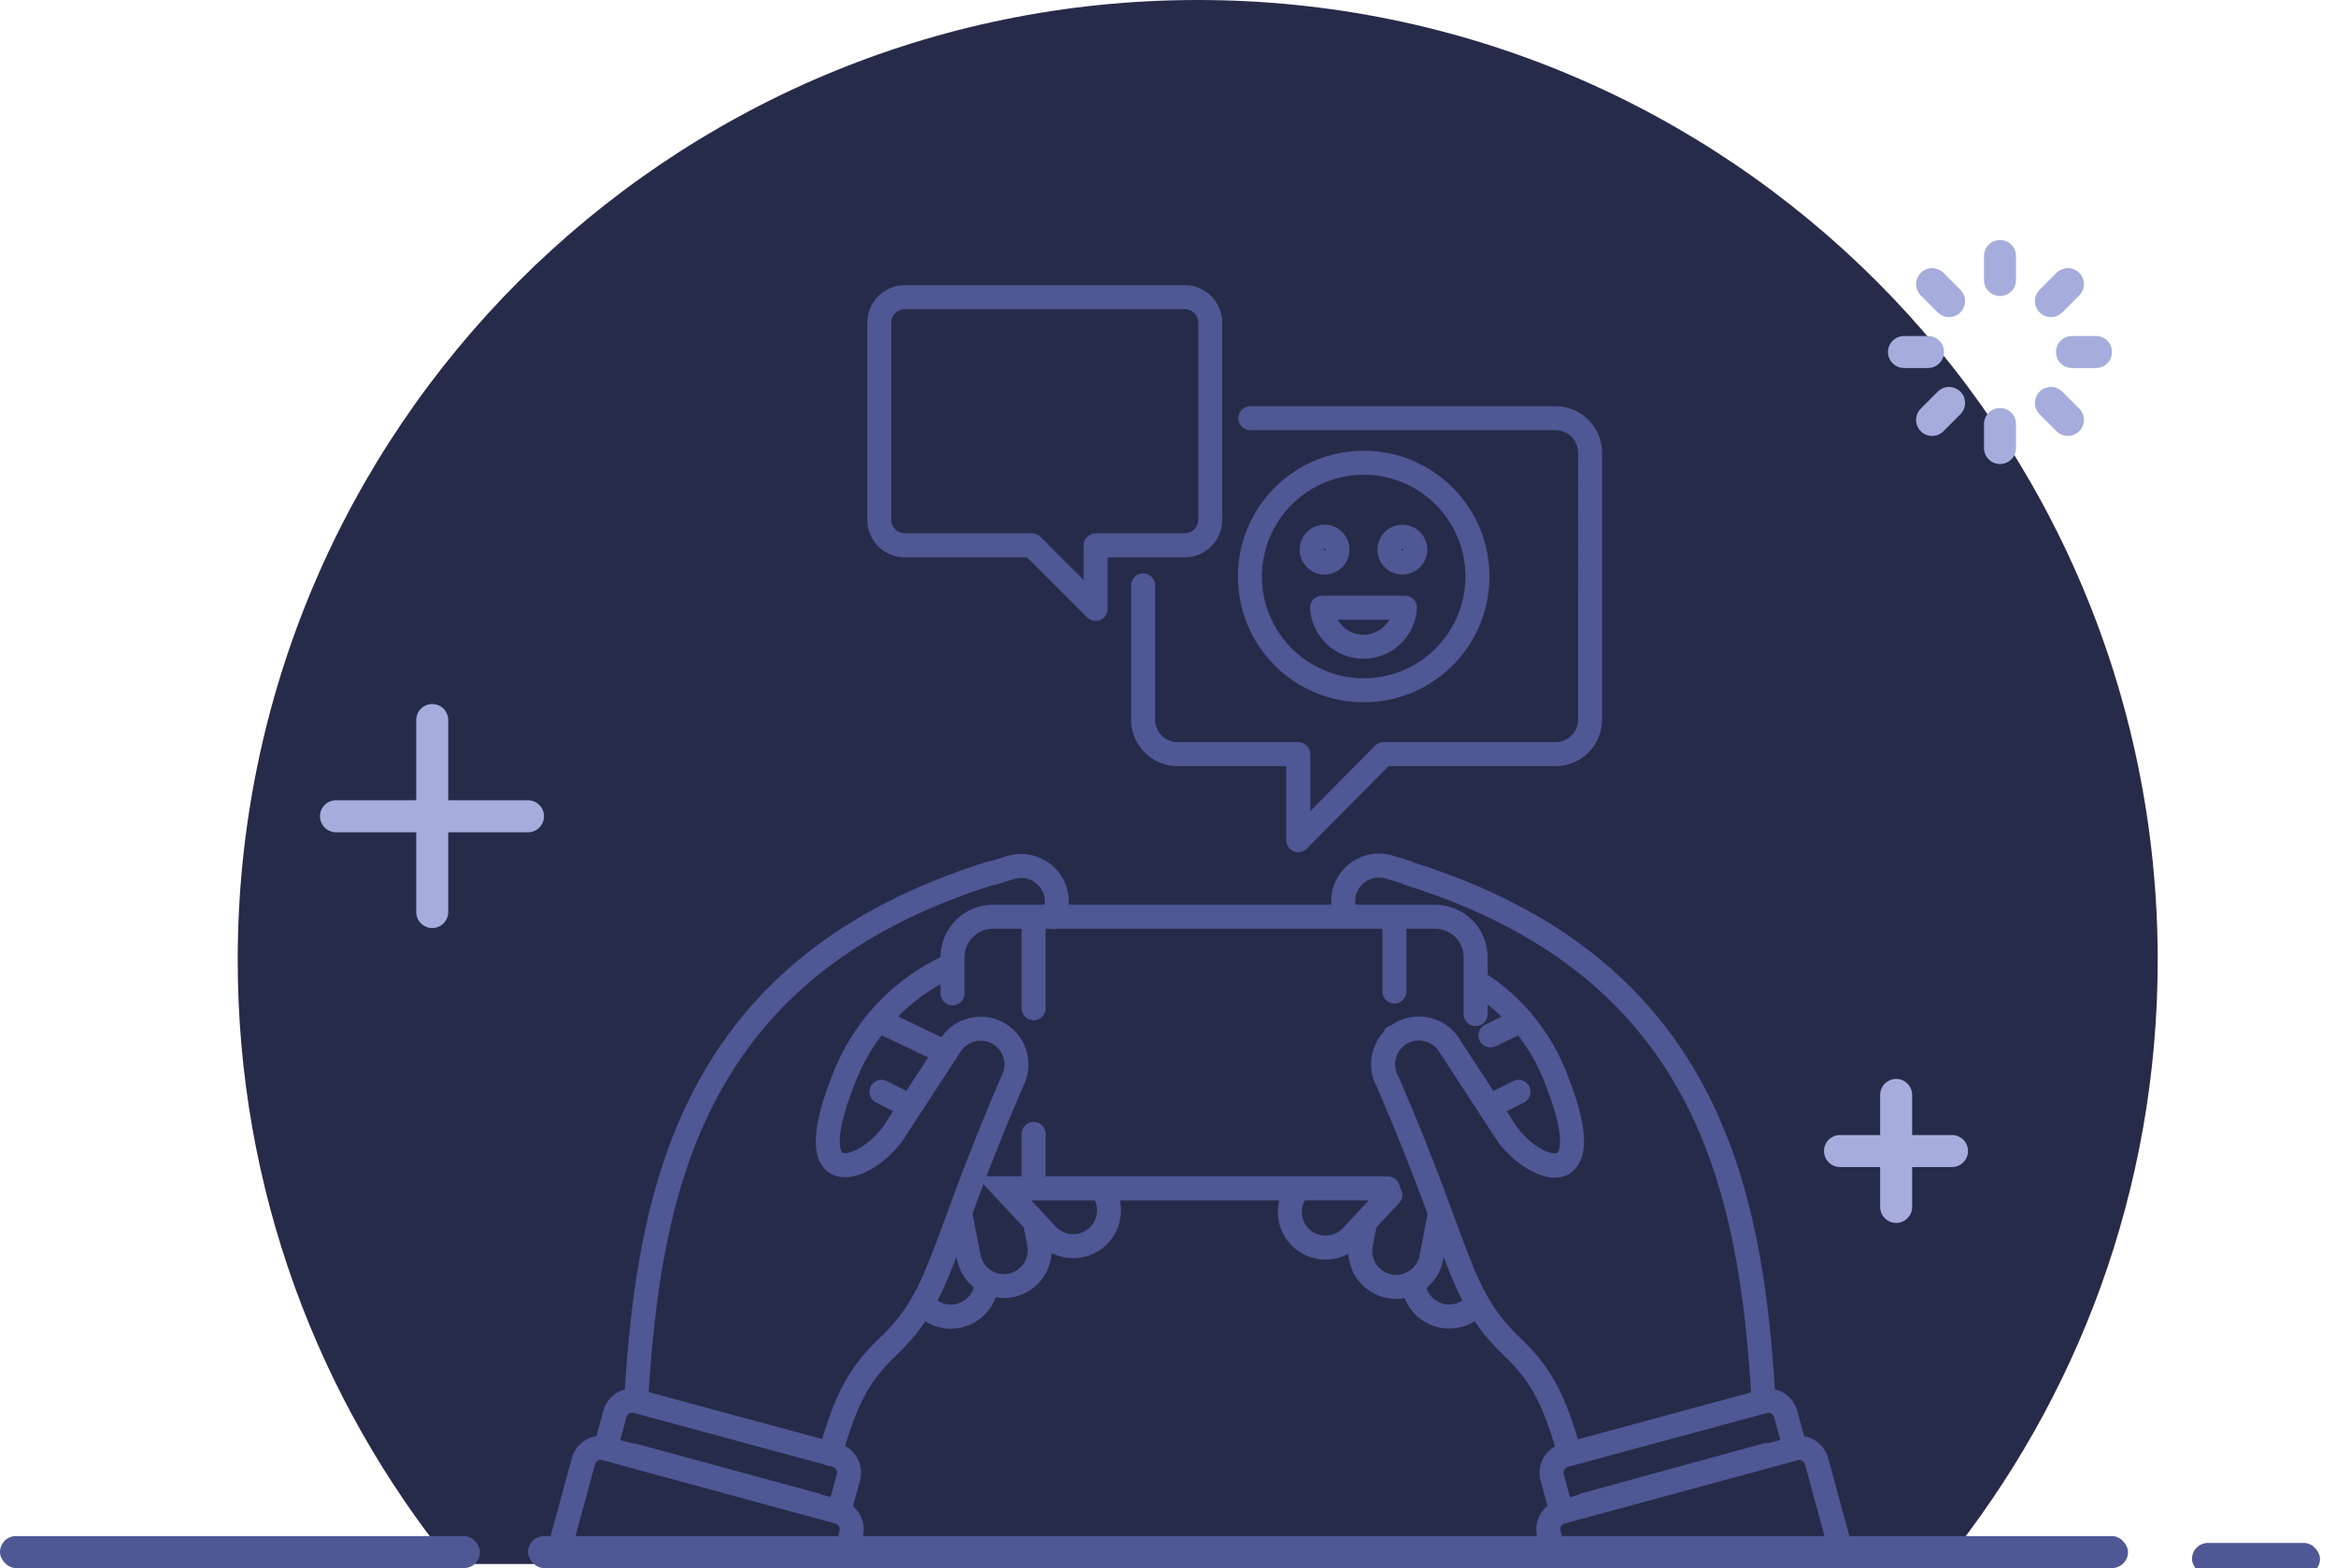 <svg xmlns="http://www.w3.org/2000/svg" width="146" height="98" fill="none" viewBox="0 0 146 98">
    <g clip-path="url(#prefix__clip0)">
        <path fill="#272B4A" d="M74.857 0c-33.137 0-60 26.863-60 60 0 14.302 5.004 27.436 13.357 37.745H121.5c8.353-10.31 13.357-23.443 13.357-37.745 0-33.137-26.863-60-60-60z"/>
        <rect width="100" height="2" x="33" y="96" fill="#4F5794" rx="1"/>
        <rect width="30" height="2" y="96" fill="#4F5794" rx="1"/>
        <rect width="8" height="2" x="137" y="96.429" fill="#4F5794" rx="1"/>
        <path stroke="#A6ACDC" stroke-linecap="round" stroke-linejoin="round" stroke-width="2" d="M125 17.5V16M128.183 18.817l1.061-1.061M129.5 22h1.5M128.183 25.183l1.061 1.061M125 26.5V28M121.817 25.183l-1.061 1.061M120.5 22H119M121.817 18.817l-1.061-1.061M27.015 57V45M21 51.014h12M118.509 75.429v-7M115 71.936h7"/>
        <g clip-path="url(#prefix__clip1)">
            <path fill="#4F5794" d="M58.801 66.466c.374.178.822.02 1-.353.179-.374.02-.822-.353-1l-.647 1.353zm-3.593-3.38c-.374-.179-.822-.02-1 .353-.179.374-.02.821.353 1l.647-1.353zm3.048 17.884c-.255-.326-.727-.382-1.053-.126-.325.256-.382.727-.126 1.053l1.18-.927zm4.16-.817c.015-.414-.31-.761-.723-.776-.414-.014-.762.31-.776.724l1.5.052zm-1.675-4.499c-.08-.406-.474-.671-.88-.592-.407.079-.672.473-.593.88l1.473-.287zm-.194 2.926l-.736.144v.005l.736-.149zm4.39-.889l-.735.144v.005l.736-.149zm.48-1.467c-.08-.407-.474-.672-.88-.593-.407.079-.672.472-.593.88l1.472-.287zm-2.684-1.955v-.75h-1.722l1.173 1.261.55-.51zm2.738 2.942l-.549.511.007.007.006.007.536-.525zm3.96-3.403c-.254-.326-.725-.385-1.052-.13-.327.254-.385.725-.13 1.052l1.183-.922zm-12.999-4.06c.37.186.821.037 1.007-.333.186-.37.037-.821-.333-1.007l-.674 1.34zm-1.006-2.185c-.37-.186-.821-.036-1.007.334-.186.37-.037.82.333 1.007l.674-1.34zm6.347-13.7c-.395.123-.617.544-.494.94.123.395.543.616.939.494l-.445-1.433zm1.37.362l.221.716.004-.001-.226-.715zm2.808 1.457l.718-.218-.003-.009-.715.227zm-.795 1.32c-.175.375-.013.82.363.996.375.175.821.012.996-.363L65.155 57zM50.803 94.787c.4.109.812-.127.92-.527.11-.4-.127-.811-.526-.92l-.394 1.447zM39.757 90.23c-.4-.109-.812.127-.92.527-.11.4.127.811.526.92l.394-1.447zM52.67 67.585l.698.274.006-.015-.704-.26zm3.325 2.969l-.629-.41-.011.018.64.391zm3.475-5.334l-.608-.439-.02.03.628.41zm3.769 2.41l-.654-.369c-.013.024-.025.048-.035.072l.689.296zm-7.796 16.586l.517.543h.001l-.518-.543zm4.39-23.233c.38-.167.553-.61.386-.989-.166-.379-.609-.551-.988-.385l.603 1.373zm26.908 14.036c.414 0 .75-.336.75-.75s-.336-.75-.75-.75v1.5zm4.735-11.639c0 .414.335.75.75.75.414 0 .75-.336.75-.75h-1.5zm.75-3.555h-.75.75zm-2.543-2.534v.75h.003l-.003-.75zm-30.9 4.791c0 .415.335.75.75.75.413 0 .75-.335.75-.75h-1.5zm27.617 2.72c0 .415.336.75.75.75s.75-.335.75-.75h-1.5zm1.5-.009c0-.414-.336-.75-.75-.75s-.75.336-.75.75h1.5zM65.35 70.865c0-.415-.336-.75-.75-.75s-.75.335-.75.75h1.5zm-1.5-7.85c0 .415.336.75.75.75s.75-.335.75-.75h-1.5zm.75-5.724v-.75c-.414 0-.75.336-.75.75h.75zm22.551 0h.75c0-.414-.336-.75-.75-.75v.75zm-.75 4.676c0 .414.336.75.75.75s.75-.336.75-.75h-1.5zm-35.404 39.091c-.11.399.126.812.525.921.4.109.812-.126.921-.525l-1.446-.396zm2.199-5.198l.723.198.001-.005-.724-.193zm-.792-1.369l-.197.724h.002l.195-.724zm-14.56-3.964l-.2.723h.003l.197-.723zm-1.377.782l-.723-.2-.001.003.724.197zm-2.19 5.199c-.11.4.127.812.526.92.4.109.812-.127.92-.527l-1.447-.393zm4.154-8.15l.724.196v-.001l-.724-.195zm1.369-.782l-.2.723h.004l.196-.723zm12.444 3.369l.205-.722-.009-.002-.196.724zm.783 1.377l.724.197v-.003l-.724-.194zm-.587 2.16l-.196.724c.4.109.811-.127.92-.527l-.724-.197zm.228-22.44c-.365-.194-.82-.056-1.014.31-.195.366-.057.82.309 1.015l.705-1.324zm25.479-46.656c-.415 0-.75.335-.75.75 0 .414.335.75.75.75v-1.5zm19.075.75v.75-.75zm1.524.63l.53-.532-.53.531zm.636 1.52h.75v-.002l-.75.003zm0 16.694l.75.003v-.003h-.75zm-.636 1.522l.53.531-.53-.531zm-1.524.63v-.75.75zm-10.746 0v-.75c-.2 0-.392.08-.533.221l.533.528zm-5.334 5.377h-.75c0 .304.184.578.465.694.28.115.604.05.818-.166l-.533-.528zm0-5.378h.75c0-.414-.336-.75-.75-.75v.75zm-7.573 0l-.01.75h.01v-.75zm-2.125-2.15h.75-.75zm.75-8.4c0-.415-.335-.75-.75-.75-.414 0-.75.335-.75.75h1.5zm13.037-7.663v-.75.75zm-2.445 4.622v.75-.75zm.81.809h.75-.75zm4.053-.809l.008-.75h-.008v.75zm.81.809h.75l-.001-.008-.75.008zm-5.832 3.627v-.75c-.207 0-.404.085-.546.235-.142.15-.215.352-.203.559l.749-.044zm5.182 0l.749.044c.012-.207-.062-.409-.203-.559-.142-.15-.34-.235-.546-.235v.75zM74.049 18.57v-.75.75zm1.591 13.92h.75-.75zm-7.164 1.591v-.75c-.415 0-.75.336-.75.75h.75zm0 3.974l-.53.53c.214.215.536.279.817.163.28-.116.463-.39.463-.693h-.75zm-3.974-3.974l.53-.53c-.14-.14-.33-.22-.53-.22v.75zm-25.495 53.45c-.024.413.291.768.705.793.413.024.768-.292.792-.706l-1.497-.087zM62.2 55.27c.395-.124.616-.544.493-.94-.124-.395-.544-.616-.94-.492l.447 1.431zM51.17 90.663c-.116.397.112.814.51.93.398.116.814-.113.93-.51l-1.44-.42zm44.27-26.216c.374-.18.532-.628.353-1.001-.18-.373-.627-.531-1-.352l.648 1.353zm-2.612-.41c-.374.178-.531.626-.352 1 .179.373.627.53 1 .352l-.648-1.353zm-3.744 16.06c-.016-.415-.365-.737-.78-.72-.413.016-.735.364-.72.778l1.5-.059zM92.91 81.9c.258-.324.204-.796-.12-1.053-.324-.258-.795-.205-1.053.12l1.173.933zm-6.855-5.337c.08-.406-.186-.8-.593-.879-.406-.08-.8.186-.88.593l1.473.287zm-.994 1.182l.735.148.001-.005-.736-.143zm4.391.888l.735.15.002-.007-.737-.142zm1.279-2.648c.079-.406-.187-.8-.593-.879-.407-.079-.8.187-.88.593l1.473.286zm-6.203 1.226l-.548-.511-.008.008-.008.01.564.493zm2.922-2.03c.282-.303.266-.778-.037-1.06-.303-.283-.777-.266-1.06.036l1.097 1.024zm7.797-6.277c.37-.186.52-.637.333-1.007-.186-.37-.637-.52-1.007-.334l.674 1.34zm-2.354-.496c-.37.186-.519.637-.333 1.007.186.37.637.52 1.007.333l-.674-1.34zM84.05 55.656l-.715-.227-.003.009.718.218zm2.809-1.458l-.226.715.004.001.222-.716zm.924 1.072c.396.122.816-.099.939-.494.123-.396-.099-.816-.494-.939l-.445 1.433zm22.821 36.389c.399-.11.634-.522.525-.922-.11-.4-.523-.634-.922-.524l.397 1.446zm-11.801 1.682c-.4.11-.635.523-.525.922.11.4.522.634.921.525l-.396-1.447zm-4.246-9.125l-.518.542v.001l.518-.543zM86.76 67.665l.689-.297c-.013-.03-.028-.06-.045-.088l-.644.385zm3.769-2.418l.628-.41-.01-.015-.618.425zm3.475 5.333l.636-.397-.007-.012-.629.41zm3.325-2.969l-.705.256.006.017.699-.273zm-4.594-6.855c-.35-.222-.813-.118-1.035.231-.222.35-.118.813.232 1.035l.803-1.266zM114.276 96.9c.109.4.521.636.921.527.399-.108.635-.52.527-.92l-1.448.393zm-.743-5.592l.724-.197-.001-.002-.723.2zm-1.377-.782l.197.724.002-.001-.199-.723zm-14.56 3.964l.195.725h.001l-.196-.725zm-.792 1.37l-.725.192.002.005.723-.198zm.753 5.593c.109.399.521.634.92.525.4-.109.636-.522.526-.921l-1.446.396zm-.548-9.123l-.725.194.001.003.724-.197zm.782-1.377l-.196-.724-.009.002.205.722zm12.445-3.37l.196.725.003-.001-.199-.723zm1.368.783l-.724.195.001.001.723-.196zm.587 2.16l.197.724c.399-.109.635-.521.527-.92l-.724.196zM98.041 73.39c.365-.198.5-.653.303-1.017-.198-.364-.653-.5-1.017-.302l.715 1.319zm-9.813-19.527c-.396-.123-.816.098-.94.493-.123.395.098.816.493.94l.447-1.433zm21.25 33.781c.023.414.378.73.791.706.414-.023.73-.378.706-.791l-1.497.085zm-12.087 3.438c.116.398.532.627.93.51.398-.115.626-.532.51-.93l-1.44.42zm-37.943-25.97l-4.24-2.027-.647 1.353 4.24 2.027.647-1.354zm-2.371 16.784c.379.482.896.836 1.483 1.014l.435-1.436c-.292-.088-.55-.265-.739-.505l-1.18.927zm1.483 1.014c.587.178 1.214.171 1.796-.02l-.465-1.425c-.29.095-.603.098-.895.01l-.436 1.435zm1.796-.02c.583-.19 1.093-.554 1.462-1.044l-1.2-.902c-.183.244-.437.426-.727.52l.465 1.427zm1.462-1.044c.368-.49.577-1.082.598-1.694l-1.499-.052c-.01.305-.114.6-.298.844l1.199.902zm-2.55-5.906l.542 2.783 1.473-.287-.542-2.782-1.473.286zm.544 2.788c.078.385.23.75.45 1.076l1.244-.837c-.11-.163-.185-.345-.224-.537l-1.47.298zm.45 1.076c.219.326.5.605.827.822l.83-1.25c-.163-.108-.304-.247-.413-.41l-1.244.838zm.827.822c.328.218.694.368 1.08.443l.288-1.472c-.193-.037-.375-.112-.538-.22l-.83 1.25zm1.08.443c.385.076.782.074 1.167-.004l-.298-1.47c-.192.039-.39.04-.581.002l-.288 1.472zm1.167-.004c.384-.078.75-.23 1.076-.45l-.838-1.244c-.162.11-.344.185-.536.224l.298 1.47zm1.076-.45c.326-.219.605-.5.822-.828l-1.25-.829c-.108.163-.247.304-.41.413l.838 1.244zm.822-.828c.217-.327.368-.694.443-1.079l-1.472-.288c-.038.192-.113.375-.221.538l1.25.83zm.443-1.079c.075-.385.074-.782-.004-1.166l-1.47.297c.038.192.04.39.002.581l1.472.288zm-.003-1.161l-.258-1.324-1.472.286.258 1.325 1.472-.287zm-3.49-2.768l2.738 2.942L66.02 76.7l-2.738-2.942-1.098 1.022zm2.751 2.956c.534.546 1.257.867 2.02.896l.059-1.499c-.38-.014-.74-.174-1.007-.446l-1.072 1.049zm2.02.896c.763.03 1.509-.233 2.084-.735l-.987-1.13c-.286.25-.658.381-1.038.367l-.059 1.498zm2.084-.735c.575-.503.936-1.206 1.01-1.966l-1.494-.144c-.036.38-.216.73-.503.98l.987 1.13zm1.01-1.966c.072-.76-.148-1.52-.617-2.123l-1.184.922c.234.3.344.678.307 1.057l1.493.144zm-12.943-7.523l-1.68-.845-.674 1.34 1.68.845.674-1.34zm5.112-13.111l1.146-.356-.444-1.433-1.147.356.445 1.433zm1.15-.357c.376-.119.784-.084 1.135.098l.69-1.331c-.702-.365-1.521-.436-2.276-.198l.45 1.43zm1.135.098c.35.182.614.495.733.872l1.43-.455c-.24-.755-.77-1.383-1.472-1.748l-.691 1.331zm.73.863c.111.363.083.755-.077 1.1l1.36.634c.316-.68.37-1.453.153-2.17l-1.435.435zM51.198 93.34l-11.44-3.111-.394 1.447 11.44 3.111.394-1.447zm.776-26.03c-.742 1.89-1.047 3.29-.982 4.284.033.505.166.968.448 1.33.295.378.7.575 1.124.628.78.099 1.614-.278 2.275-.733.69-.476 1.35-1.146 1.797-1.875l-1.279-.783c-.327.533-.835 1.054-1.37 1.422-.564.39-1.012.51-1.235.481-.078-.01-.105-.032-.13-.064-.037-.047-.113-.185-.133-.504-.043-.655.161-1.804.881-3.638l-1.396-.548zm4.65 3.652L60.1 65.63l-1.257-.82-3.476 5.334 1.257.819zm3.456-5.304c.223-.309.556-.52.93-.592l-.282-1.473c-.75.143-1.417.568-1.864 1.187l1.216.878zm.93-.592c.373-.071.76.003 1.081.208l.808-1.264c-.644-.411-1.42-.56-2.17-.417l.28 1.473zm1.081.208c.321.205.551.525.643.894l1.456-.363c-.185-.741-.647-1.383-1.29-1.795l-.809 1.264zm.643.894c.093.37.04.76-.147 1.092l1.308.736c.374-.666.48-1.45.295-2.191l-1.455.363zm-.182 1.164c-2.355 5.484-3.461 8.865-4.37 11.182-.904 2.304-1.627 3.606-3.254 5.158l1.035 1.085c1.84-1.754 2.664-3.27 3.615-5.695.947-2.412 2.005-5.671 4.352-11.138l-1.378-.592zm-3.319-7.724c-1.667.732-3.17 1.792-4.419 3.118l1.093 1.028c1.11-1.179 2.446-2.122 3.929-2.773l-.603-1.373zm-4.419 3.118c-1.248 1.326-2.216 2.89-2.846 4.598l1.408.519c.56-1.52 1.42-2.91 2.53-4.089l-1.092-1.028zm31.93 10.792h-5.574v1.5h5.573v-1.5zm6.234-10.139v-3.555h-1.5v3.555h1.5zm0-3.555c0-.433-.086-.86-.251-1.26l-1.386.576c.09.217.137.449.137.684h1.5zm-.251-1.26c-.166-.399-.409-.761-.715-1.066l-1.059 1.062c.166.166.298.363.388.58l1.386-.575zM92.01 57.5c-.306-.305-.67-.547-1.07-.711l-.57 1.387c.218.09.415.22.581.386l1.059-1.062zm-1.07-.711c-.399-.164-.827-.248-1.26-.247l.006 1.5c.235 0 .467.045.684.134l.57-1.387zm-1.257-.247H62.067v1.5h27.617v-1.5zm-27.617 0c-.871 0-1.706.346-2.322.962l1.06 1.06c.335-.334.789-.522 1.262-.522v-1.5zm-2.322.962c-.616.616-.962 1.45-.962 2.322h1.5c0-.473.188-.927.523-1.261l-1.061-1.061zm-.962 2.322v2.257h1.5v-2.257h-1.5zm29.118 4.977v-.009h-1.5v.01h1.5zM65.35 74.27v-3.404h-1.5v3.404h1.5zm0-11.253V57.29h-1.5v5.725h1.5zm18.814-4.975h2.987v-1.5h-2.987v1.5zm2.237-.75v4.676h1.5V57.29h-1.5zm-33.958 44.163l1.476-5.396-1.447-.396-1.475 5.396 1.446.396zm1.477-5.401c.127-.478.06-.988-.188-1.416l-1.299.75c.05.085.063.186.038.28l1.45.386zm-.188-1.416c-.247-.428-.655-.741-1.132-.87l-.39 1.449c.094.025.174.087.223.172l1.3-.751zm-1.13-.87l-14.56-3.964-.395 1.448 14.56 3.964.395-1.447zm-14.558-3.963c-.237-.066-.484-.084-.728-.053l.185 1.488c.048-.006.097-.002.144.01l.399-1.445zm-.728-.053c-.244.03-.48.108-.693.23l.74 1.304c.043-.024.09-.04.138-.046l-.185-1.488zm-.693.23c-.213.12-.401.283-.552.477l1.184.921c.03-.038.066-.07.109-.094l-.74-1.305zm-.552.477c-.15.193-.262.415-.327.652l1.446.398c.013-.047.035-.09.065-.129l-1.184-.921zm-.328.654l-1.467 5.396 1.448.393 1.466-5.395-1.447-.394zm2.825-.39l.587-2.168-1.448-.392-.587 2.169 1.448.392zm.587-2.17c.013-.045.034-.088.063-.126l-1.187-.916c-.15.194-.26.416-.324.653l1.448.39zm.063-.126c.03-.038.065-.07.107-.093l-.744-1.302c-.213.122-.4.284-.55.479l1.187.916zm.107-.093c.041-.023.087-.039.134-.045l-.187-1.488c-.243.03-.478.109-.691.23l.744 1.303zm.134-.045c.047-.005.095-.002.141.01l.4-1.445c-.237-.066-.484-.084-.728-.053l.187 1.488zm.145.012l12.444 3.369.392-1.448-12.444-3.37-.392 1.449zm12.436 3.366c.095.027.177.091.226.178l1.304-.741c-.243-.43-.646-.745-1.12-.88l-.41 1.443zm.226.178c.049.086.062.188.036.285l1.45.387c.127-.476.062-.984-.182-1.413l-1.304.74zm.037.282l-.587 2.16 1.448.393.586-2.16-1.447-.393zm.333 1.632l-14.595-3.955-.393 1.448 14.596 3.955.392-1.448zm-.673-20.391c.444.236.933.238 1.36.15.43-.09.86-.282 1.257-.524.79-.483 1.56-1.231 2.057-2.05l-1.283-.778c-.365.602-.959 1.183-1.556 1.547-.297.182-.565.291-.78.336-.218.045-.318.012-.35-.005l-.705 1.324zm26.184-46.481h19.075v-1.5H78.147v1.5zm19.075 0c.373 0 .73.148.995.41l1.059-1.062c-.546-.543-1.284-.848-2.054-.848v1.5zm.995.41c.264.264.414.621.415.994l1.5-.006c-.003-.77-.31-1.507-.856-2.05l-1.059 1.063zm.415.99V44.98h1.5V28.287h-1.5zm0 16.691c-.001.373-.15.73-.415.993l1.059 1.063c.545-.543.853-1.28.856-2.05l-1.5-.006zm-.415.993c-.264.264-.622.411-.995.411v1.5c.77 0 1.508-.305 2.054-.848l-1.059-1.063zm-.995.411H86.476v1.5h10.746v-1.5zm-11.279.222l-5.333 5.378 1.065 1.056 5.333-5.378-1.065-1.056zm-4.05 5.906v-5.378h-1.5v5.378h1.5zm-.75-6.128h-7.574v1.5h7.573v-1.5zm-7.565 0c-.368-.004-.72-.154-.98-.416l-1.067 1.054c.537.543 1.265.853 2.029.862l.018-1.5zm-.98-.416c-.258-.262-.404-.616-.404-.985h-1.5c0 .763.301 1.496.837 2.039l1.068-1.054zm-.404-.985v-8.4h-1.5v8.4h1.5zm19.398-8.95c0 1.257-.373 2.487-1.072 3.533l1.247.834c.864-1.293 1.325-2.813 1.325-4.368h-1.5zm-1.072 3.533c-.699 1.046-1.692 1.862-2.855 2.343l.574 1.386c1.437-.595 2.664-1.603 3.528-2.895l-1.247-.834zm-2.855 2.343c-1.162.482-2.441.608-3.675.362l-.293 1.471c1.525.304 3.106.148 4.542-.447l-.574-1.386zm-3.675.362c-1.234-.245-2.367-.851-3.257-1.74l-1.06 1.06c1.099 1.1 2.5 1.848 4.024 2.151l.293-1.47zm-3.257-1.74c-.89-.89-1.496-2.024-1.741-3.258l-1.471.293c.303 1.525 1.052 2.925 2.151 4.025l1.06-1.06zm-1.741-3.258c-.245-1.234-.12-2.513.362-3.675l-1.386-.574c-.595 1.436-.75 3.017-.447 4.542l1.471-.293zm.362-3.675c.481-1.162 1.297-2.156 2.343-2.855l-.834-1.247c-1.292.864-2.3 2.091-2.895 3.528l1.386.574zm2.343-2.855c1.046-.699 2.276-1.072 3.534-1.072v-1.5c-1.555 0-3.075.461-4.367 1.325l.833 1.247zm3.534-1.072c1.687 0 3.305.67 4.498 1.863l1.06-1.06c-1.474-1.475-3.473-2.303-5.558-2.303v1.5zm4.498 1.863c1.193 1.193 1.863 2.811 1.863 4.498h1.5c0-2.085-.828-4.084-2.302-5.559l-1.061 1.061zm-6.943 1.259c-.308 0-.61.092-.866.263l.834 1.247c.01-.006.02-.01.032-.01v-1.5zm-.866.263c-.256.171-.456.415-.574.7l1.386.573c.004-.01.012-.02.022-.026l-.834-1.247zm-.574.7c-.118.284-.149.598-.089.9l1.472-.293c-.003-.011-.001-.023.003-.034l-1.386-.574zm-.089.9c.06.302.209.58.427.798l1.06-1.06c-.008-.009-.013-.02-.015-.03l-1.472.292zm.427.798c.218.218.496.367.798.427l.293-1.471c-.012-.003-.022-.008-.03-.016l-1.061 1.06zm.798.427c.303.06.616.03.9-.089l-.573-1.386c-.01.005-.023.006-.034.004l-.293 1.47zm.9-.089c.286-.118.53-.318.7-.574l-1.247-.833c-.006.01-.015.017-.026.021l.574 1.386zm.7-.574c.172-.256.263-.558.263-.866h-1.5c0 .012-.003.023-.01.033l1.248.833zm.263-.866c0-.413-.164-.81-.456-1.102l-1.061 1.06c.011.011.017.026.017.042h1.5zm-.456-1.102c-.293-.293-.69-.457-1.103-.457v1.5c.016 0 .03.006.042.017l1.06-1.06zm3.76-.457c-.308 0-.61.092-.866.263l.834 1.247c.01-.006.02-.01.032-.01v-1.5zm-.866.263c-.256.171-.456.415-.574.7l1.386.573c.004-.01.012-.02.022-.026l-.834-1.247zm-.574.7c-.118.284-.149.598-.089.9l1.471-.293c-.002-.011 0-.023.004-.034l-1.386-.574zm-.089.9c.06.302.209.58.427.798l1.06-1.06c-.008-.009-.013-.02-.016-.03l-1.47.292zm.427.798c.218.218.496.367.798.427l.293-1.471c-.012-.003-.022-.008-.03-.016l-1.061 1.06zm.798.427c.302.06.616.03.9-.089l-.573-1.386c-.011.005-.023.006-.034.004l-.293 1.47zm.9-.089c.286-.118.529-.318.7-.574l-1.247-.833c-.006.01-.015.017-.026.021l.574 1.386zm.7-.574c.172-.256.263-.558.263-.866h-1.5c0 .012-.003.023-.01.033l1.247.833zm.263-.874c-.004-.41-.17-.802-.46-1.092l-1.06 1.06c.013.013.02.03.02.048l1.5-.016zm-.46-1.092c-.289-.29-.68-.455-1.09-.459l-.017 1.5c.018 0 .035.007.047.02l1.06-1.06zm-6.87 4.77c.05.853.424 1.653 1.044 2.239l1.03-1.091c-.343-.323-.549-.765-.576-1.235l-1.498.088zm1.044 2.239c.621.585 1.442.911 2.296.911v-1.5c-.47 0-.924-.18-1.266-.502l-1.03 1.09zm2.296.911c.853 0 1.674-.326 2.295-.911l-1.029-1.091c-.342.323-.795.502-1.266.502v1.5zm2.295-.911c.621-.586.995-1.386 1.045-2.238l-1.498-.088c-.027.47-.233.912-.576 1.235l1.03 1.09zm.296-3.032h-5.182v1.5h5.182v-1.5zM55.706 20.162c0-.223.088-.437.246-.594l-1.06-1.061c-.44.439-.686 1.034-.686 1.655h1.5zm.246-.594c.158-.158.372-.247.595-.247v-1.5c-.621 0-1.217.247-1.656.686l1.06 1.06zm.595-.247h17.502v-1.5H56.547v1.5zm17.502 0c.223 0 .437.089.595.247l1.06-1.061c-.439-.44-1.034-.686-1.655-.686v1.5zm.595.247c.157.157.246.371.246.594h1.5c0-.62-.247-1.216-.686-1.655l-1.06 1.06zm.246.594v12.33h1.5v-12.33h-1.5zm0 12.33c0 .222-.089.436-.246.594l1.06 1.06c.44-.438.686-1.034.686-1.655h-1.5zm-.246.594c-.158.158-.372.246-.595.246v1.5c.62 0 1.216-.246 1.655-.685l-1.06-1.061zm-.595.246h-5.573v1.5h5.573v-1.5zm-6.323.75v3.974h1.5v-3.974h-1.5zm1.28 3.443l-3.973-3.973-1.061 1.06 3.973 3.974 1.06-1.06zm-4.504-4.193h-7.955v1.5h7.955v-1.5zm-7.955 0c-.223 0-.437-.088-.595-.246l-1.06 1.06c.438.44 1.034.686 1.655.686v-1.5zm-.595-.246c-.158-.158-.246-.372-.246-.595h-1.5c0 .621.246 1.217.685 1.656l1.06-1.061zm-.246-.595V20.162h-1.5v12.33h1.5zM40.504 87.62c.395-6.754 1.3-13.421 4.353-19.107 3.034-5.65 8.225-10.399 17.344-13.244l-.447-1.431c-9.459 2.95-14.982 7.939-18.218 13.965-3.216 5.99-4.132 12.935-4.53 19.729l1.498.088zm14.424-3.948c-2.13 2.024-2.86 3.905-3.76 6.992l1.44.42c.879-3.012 1.518-4.58 3.353-6.325l-1.033-1.087zM94.79 63.095l-1.964.942.648 1.353 1.965-.942-.649-1.353zm-7.207 17.061c.024.61.234 1.198.602 1.685l1.197-.904c-.184-.243-.288-.536-.3-.84l-1.5.06zm.602 1.685c.367.487.875.85 1.455 1.04l.467-1.426c-.289-.095-.542-.275-.725-.518l-1.197.904zm1.455 1.04c.58.19 1.204.197 1.789.022L91 81.466c-.292.087-.603.084-.892-.011l-.467 1.425zm1.789.022c.584-.175 1.101-.525 1.481-1.003l-1.173-.934c-.19.239-.447.413-.739.5l.43 1.437zm-6.846-6.626l-.258 1.324 1.472.287.258-1.325-1.472-.286zm-.257 1.319c-.157.777 0 1.585.439 2.246l1.25-.83c-.218-.329-.297-.731-.219-1.119l-1.47-.297zm.439 2.246c.438.66 1.121 1.12 1.898 1.278l.298-1.47c-.387-.079-.728-.308-.946-.637l-1.25.829zm1.898 1.278c.778.157 1.586 0 2.247-.44l-.83-1.25c-.329.22-.731.298-1.119.22l-.297 1.47zm2.247-.44c.66-.438 1.12-1.12 1.277-1.898l-1.47-.297c-.078.387-.307.727-.637.946l.83 1.25zm1.279-1.904l.542-2.79-1.473-.287-.542 2.791 1.473.287zm-9.585-5.001c-.522.595-.785 1.373-.733 2.162l1.497-.099c-.026-.392.105-.779.364-1.075l-1.128-.988zm-.733 2.162c.053.79.416 1.526 1.012 2.047l.988-1.128c-.296-.26-.477-.625-.503-1.018l-1.497.1zm1.012 2.047c.595.522 1.373.785 2.162.733l-.099-1.497c-.392.026-.78-.105-1.075-.364l-.988 1.128zm2.162.733c.79-.053 1.526-.416 2.047-1.012l-1.128-.988c-.26.296-.626.477-1.018.503l.1 1.497zm2.031-.994l2.374-2.542-1.097-1.024-2.373 2.543 1.096 1.023zm9.497-10.16l-1.68.845.674 1.34 1.68-.844-.674-1.34zm-9.73-10.589c-.16-.344-.188-.736-.078-1.1l-1.435-.436c-.218.717-.163 1.49.154 2.17l1.36-.633zm-.08-1.091c.12-.376.383-.69.733-.871l-.69-1.332c-.704.365-1.233.994-1.473 1.749l1.43.454zm.733-.871c.35-.182.759-.218 1.135-.099l.451-1.43c-.755-.239-1.574-.168-2.277.197l.691 1.332zm1.139-.098l1.146.356.445-1.433-1.147-.355-.444 1.432zm23.57 35.299L98.802 93.34l.396 1.447 11.405-3.129-.397-1.447zm-15.133-6.54c-1.627-1.552-2.35-2.854-3.254-5.154-.91-2.313-2.015-5.684-4.37-11.151l-1.378.593c2.347 5.449 3.406 8.7 4.352 11.107.952 2.42 1.776 3.936 3.615 5.69l1.035-1.085zm-7.67-16.393c-.198-.332-.26-.729-.17-1.105l-1.46-.344c-.178.756-.055 1.552.343 2.218l1.288-.77zm-.17-1.105c.088-.377.32-.705.645-.913l-.81-1.263c-.653.42-1.118 1.076-1.296 1.832l1.46.344zm.645-.913c.326-.21.72-.284 1.1-.207l.296-1.47c-.76-.154-1.552-.005-2.206.414l.81 1.262zm1.1-.207c.379.077.714.298.933.617l1.236-.85c-.44-.64-1.111-1.084-1.873-1.237l-.296 1.47zm.922.601l3.476 5.334 1.257-.82-3.476-5.333-1.257.82zm3.463 5.313c.442.73 1.1 1.399 1.788 1.873.66.453 1.493.826 2.273.724.423-.055.826-.253 1.12-.63.282-.36.417-.822.451-1.327.068-.993-.232-2.39-.968-4.27l-1.397.545c.714 1.826.913 2.969.869 3.622-.022.318-.098.457-.136.506-.026.033-.056.057-.134.067-.222.029-.667-.088-1.228-.473-.53-.365-1.033-.882-1.355-1.414l-1.283.777zm4.671-3.613c-.987-2.726-2.85-5.047-5.299-6.6l-.803 1.266c2.167 1.375 3.818 3.43 4.692 5.845l1.41-.511zm17.69 29.152l-1.467-5.396-1.447.394 1.466 5.395 1.448-.393zm-1.468-5.398c-.065-.237-.176-.459-.327-.652l-1.184.921c.03.038.052.082.065.13l1.446-.4zm-.327-.652c-.151-.194-.339-.356-.552-.478l-.741 1.305c.042.024.08.056.109.094l1.184-.921zm-.552-.478c-.214-.121-.449-.199-.693-.23l-.185 1.49c.048.005.095.02.137.045l.741-1.305zm-.693-.23c-.244-.03-.491-.011-.728.054l.399 1.446c.047-.013.096-.017.144-.01l.185-1.49zm-.725.053l-14.56 3.965.394 1.447 14.56-3.965-.394-1.447zM97.4 93.767c-.477.129-.885.442-1.132.87l1.299.75c.049-.084.13-.146.224-.171l-.39-1.449zm-1.132.87c-.248.428-.315.938-.188 1.416l1.45-.385c-.026-.095-.012-.196.037-.28l-1.3-.751zm-.187 1.421l1.476 5.396 1.446-.396-1.475-5.396-1.447.396zm2.238-1.763l-.586-2.16-1.448.393.587 2.16 1.447-.393zm-.586-2.158c-.025-.096-.012-.198.037-.285l-1.304-.74c-.244.429-.31.937-.182 1.413l1.45-.388zm.037-.285c.049-.086.13-.15.226-.177l-.41-1.443c-.474.135-.877.45-1.12.88l1.304.74zm.217-.175l12.445-3.368-.392-1.448-12.445 3.369.392 1.447zm12.448-3.37c.046-.012.094-.016.141-.01l.187-1.488c-.243-.03-.491-.013-.727.053l.399 1.446zm.141-.01c.048.006.093.021.135.045l.744-1.302c-.213-.122-.448-.2-.692-.231l-.187 1.488zm.135.045c.041.024.077.055.106.093l1.188-.916c-.15-.195-.337-.358-.55-.48l-.744 1.303zm.106.093c.029.038.051.08.063.127l1.449-.39c-.064-.237-.174-.46-.324-.653l-1.188.916zm.064.128l.586 2.16 1.448-.393-.587-2.16-1.447.393zm1.114 1.24l-14.596 3.965.393 1.447 14.596-3.964-.393-1.448zM93.368 70.978c.508.811 1.274 1.56 2.06 2.043.395.243.823.437 1.253.526.427.089.917.084 1.36-.156l-.714-1.32c-.031.018-.129.051-.341.007-.211-.043-.476-.153-.772-.334-.594-.366-1.192-.95-1.574-1.561l-1.272.795zm-5.587-15.682c9.128 2.845 14.324 7.594 17.357 13.243 3.053 5.686 3.954 12.353 4.34 19.106l1.497-.085c-.387-6.794-1.299-13.74-4.515-19.73-3.236-6.027-8.765-11.015-18.232-13.966l-.447 1.432zm11.05 35.368c-.9-3.087-1.63-4.968-3.759-6.992L94.04 84.76c1.835 1.745 2.474 3.313 3.352 6.324l1.44-.42zM81.17 73.519H64.6v1.5h16.569v-1.5zm-16.569 0h-1.867v1.5H64.6v-1.5zm0-15.478h19.564v-1.5H64.6v1.5z"/>
        </g>
    </g>
    <defs>
        <clipPath id="prefix__clip0">
            <path fill="#fff" d="M0 0H146V98H0z"/>
        </clipPath>
        <clipPath id="prefix__clip1">
            <path fill="#fff" d="M0 0H85V81H0z" transform="translate(32 16)"/>
        </clipPath>
    </defs>
</svg>
